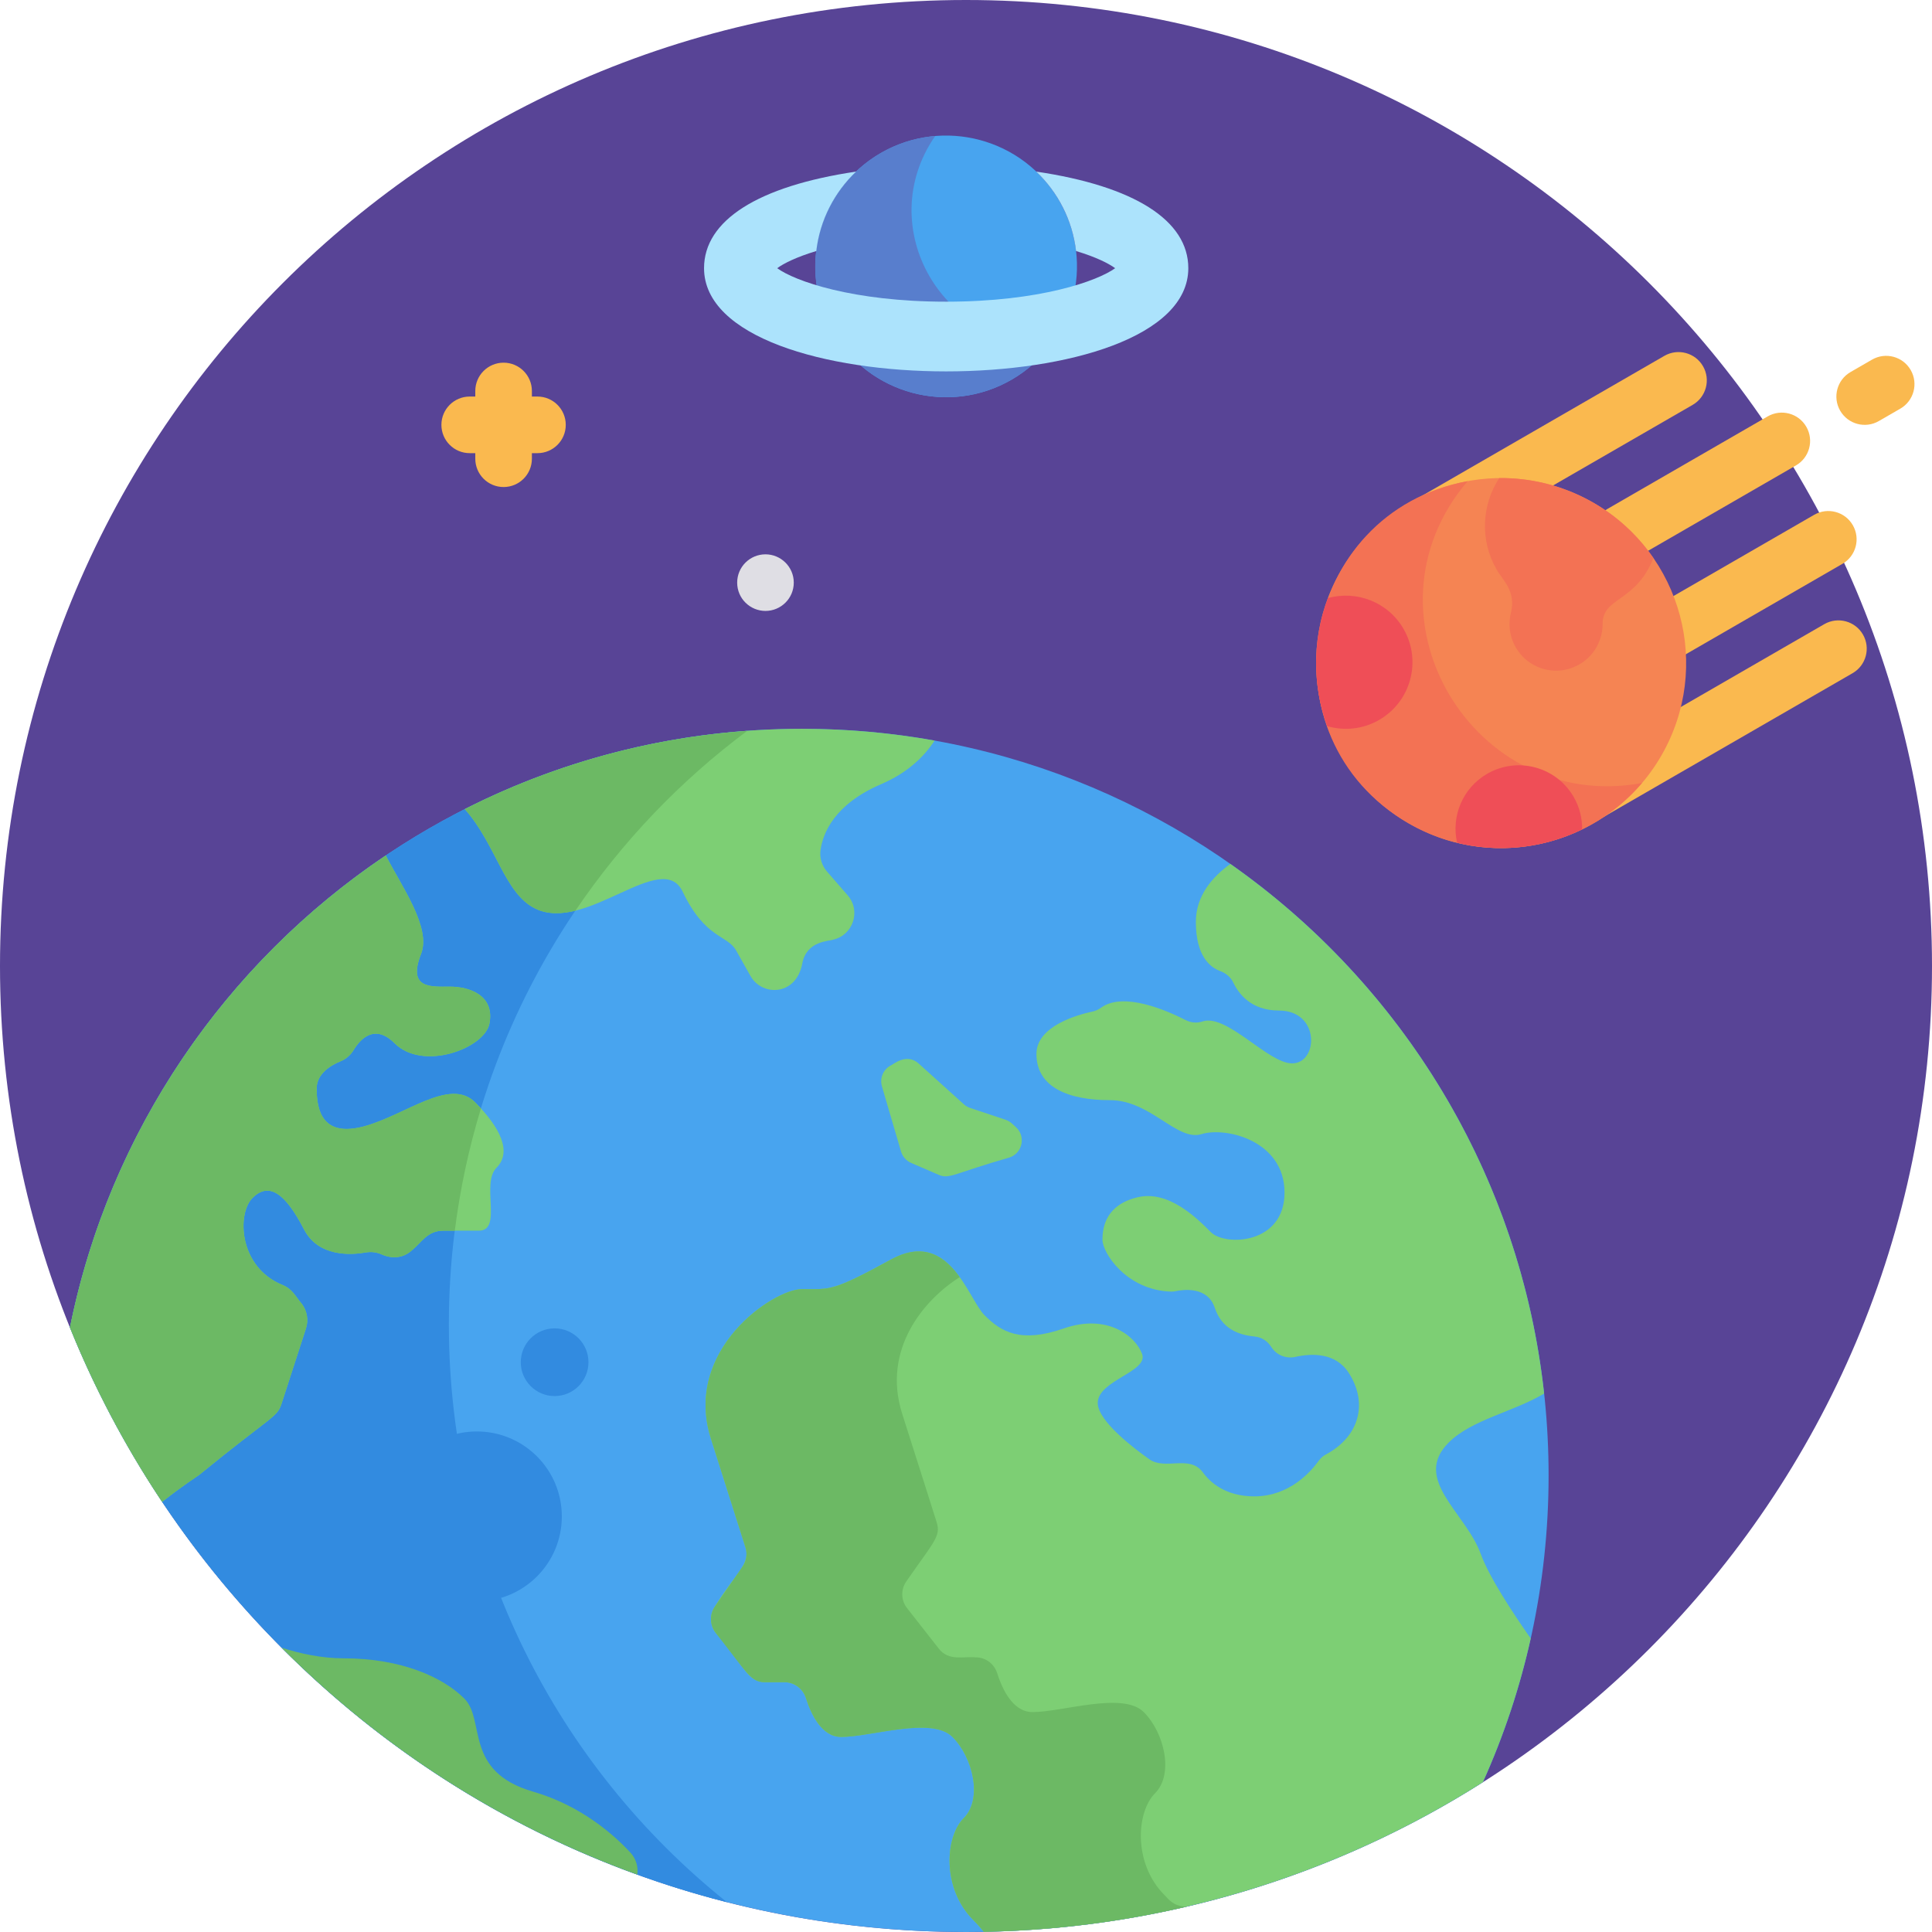 <svg height="512pt" viewBox="0 0 512 512" width="512pt" xmlns="http://www.w3.org/2000/svg"><path d="m512 256c0 141.387-114.613 256-256 256s-256-114.613-256-256 114.613-256 256-256 256 114.613 256 256zm0 0" fill="#584496"/><g fill="#fab94f"><path d="m370.137 143.922c-2.07-3.586-.844-8.172 2.746-10.242l68.188-39.371c3.586-2.07 8.176-.844 10.246 2.746 2.07 3.586.84 8.172-2.746 10.242l-68.188 39.371c-3.578 2.062-8.168.855-10.246-2.746zm0 0"/><path d="m412.52 215.027c-2.07-3.586-.844-8.176 2.746-10.246l68.188-39.371c3.586-2.066 8.176-.84 10.246 2.746 2.07 3.586.84 8.176-2.746 10.246l-68.188 39.371c-3.574 2.059-8.168.859-10.246-2.746zm0 0"/><path d="m435.461 171.25c-2.07-3.586-.84-8.172 2.746-10.242l42.562-24.574c3.586-2.07 8.176-.844 10.246 2.746 2.07 3.586.84 8.172-2.746 10.242l-42.562 24.574c-3.57 2.062-8.164.859-10.246-2.746zm0 0"/><path d="m423.141 145.172c-2.07-3.586-.844-8.172 2.746-10.242l42.559-24.574c3.586-2.07 8.176-.844 10.246 2.746 2.07 3.586.844 8.172-2.746 10.242l-42.559 24.574c-3.574 2.062-8.168.859-10.246-2.746zm0 0"/><path d="m487.664 108.84c-2.07-3.586-.84-8.172 2.746-10.242l5.695-3.289c3.586-2.07 8.176-.844 10.246 2.746 2.07 3.586.84 8.172-2.746 10.242l-5.695 3.289c-3.562 2.059-8.16.863-10.246-2.746zm0 0"/></g><path d="m212.52 193.145c-95.852 0-175.777 68.152-193.98 158.641 37.926 93.93 129.945 160.215 237.461 160.215 50.391 0 97.371-14.566 136.984-39.707 11.184-24.797 17.41-52.309 17.41-81.273 0-109.281-88.594-197.875-197.875-197.875zm0 0" fill="#48a4ef"/><path d="m118.953 350.98c0-64.426 31.094-121.59 79.094-157.305-89.336 6.457-162.23 72.215-179.508 158.109 30.207 74.816 94.742 132.098 174.09 152.309-44.902-35.91-73.676-91.148-73.676-153.113zm0 0" fill="#328be0"/><path d="m409.203 369.316c-6.332-58.016-37.73-108.488-83.148-140.363-4.547 3.246-9.141 8.277-9.141 15.352 0 9.043 3.754 12.035 6.414 13.023 1.512.562 2.816 1.609 3.512 3.07 1.406 2.961 4.738 7.406 12.074 7.406 11 0 10.5 14 3.5 14-6.383 0-17.332-13.293-23.762-11.102-1.465.496-3.07.328-4.449-.375-5.16-2.633-16.426-7.504-22.324-3.336-.699.496-1.461.891-2.297 1.066-3.883.828-14.918 3.828-14.918 11.246 0 9 8.75 12.25 19.5 12.25s17.75 11 24.25 9 22 1.75 22 15.5-15.75 14.25-19.5 10.5-11.25-11.25-19.5-9.25-9.25 7.75-9.25 11.25c0 3.426 6.273 13.324 18.125 13.738.461.016.922-.035 1.371-.133 1.992-.418 8.363-1.273 10.254 4.395 1.859 5.582 6.285 7.23 10.586 7.637 1.766.164 3.352 1.164 4.32 2.648l.148.223c1.371 2.098 3.898 3.074 6.34 2.527 4.141-.93 10.57-1.25 14.105 4.215 5.266 8.141 2.738 16.965-6.047 21.652-.777.414-1.438 1.016-1.953 1.734-1.945 2.719-7.652 9.363-17 9.363-7.707 0-11.762-3.762-13.637-6.352-3.465-4.781-9.957-.496-14.18-3.473-3.895-2.742-13.684-10.117-13.684-14.926 0-6 13.5-8.25 11.75-13s-9.25-10.75-20.75-6.75-16.625.875-21-3.5-9.336-23.25-24.836-14.75-15.957 7.832-23.559 7.832c-7.605 0-31.605 16.168-24.105 39.668 5.07 15.895 7.859 24.699 9.129 28.73 1.422 4.504-2.43 6.562-8.07 15.672-1.48 2.141-1.398 4.992.207 7.039 7.691 8.887 8.398 13.059 13.121 13.059h5.098c2.605 0 4.883 1.707 5.672 4.191 1.359 4.281 4.188 10.309 9.344 10.309 8 0 24-5.5 29.5 0s8 16.5 3 21.5-5.836 18.668 2.5 27c.93.93 1.867 1.988 2.824 3.137 48.586-.883 93.863-15.293 132.227-39.637 5.461-12.102 9.738-24.848 12.688-38.094-5.043-7.184-11.062-16.422-13.242-22.406-4-11-18.25-19.75-8.5-29.5 6.094-6.09 17.066-8.086 25.293-12.988zm0 0" fill="#7dcf74"/><path d="m314.438 505.273c-1.848.055-3.625-.703-4.879-2.059-.32-.348-.637-.68-.953-.996-8.332-8.332-7.5-22-2.5-27s2.5-16-3-21.5-21.5 0-29.5 0c-5.16 0-7.988-6.031-9.348-10.316-.785-2.48-3.062-4.184-5.668-4.184-3.27-.316-7.145 1.07-9.766-2.273l-8.453-10.785c-1.605-2.047-1.688-4.898-.207-7.039 7.344-10.598 9.227-12.008 8.07-15.672-1.27-4.035-4.055-12.84-9.129-28.73-5.461-17.117 5.785-30.336 15.238-36.258-3.84-5.312-9.277-9.582-18.262-4.656-15.5 8.5-15.957 7.832-23.562 7.832s-31.605 16.168-24.105 39.668c5.074 15.895 7.859 24.695 9.133 28.73.551 1.75.258 3.648-.785 5.156l-7.289 10.516c-1.48 2.137-1.398 4.992.207 7.039 8.609 10.984 9.309 13.059 13.125 13.059h5.094c2.605 0 4.883 1.707 5.672 4.191 1.359 4.281 4.188 10.309 9.344 10.309 8 0 24-5.5 29.5 0s8 16.5 3 21.5-5.832 18.668 2.5 27c.93.93 1.867 1.988 2.824 3.137 18.453-.336 36.426-2.629 53.73-6.668-.012 0-.023 0-.031 0zm0 0" fill="#6cb964"/><path d="m269.219 298.688c-.828-.676-1.383-1.492-2.758-1.949l-9.352-3.121c-.625-.207-1.199-.539-1.688-.98l-11.938-10.766c-3.316-2.988-6.863.332-7.566.559-1.91 1.098-2.816 3.363-2.195 5.477l5.059 17.246c.402 1.363 1.387 2.477 2.688 3.039l7.324 3.16c2.809 1.215 4.223-.457 18.633-4.574 3.527-1.09 4.527-5.605 1.793-8.09zm0 0" fill="#7dcf74"/><path d="m212.52 193.145c-32.148 0-62.5 7.672-89.34 21.277 8.379 9.461 10.477 22.406 18.734 26.383 13.5 6.5 33.5-16 39-4.5 6.027 12.602 11.785 11.34 14.188 15.617l3.789 6.734c3.051 5.426 12.105 5.355 13.723-3.34 1.129-6.051 7.219-5.879 8.121-6.285 5.328-1.152 7.5-7.629 3.914-11.758l-5.496-6.316c-1.355-1.562-1.992-3.637-1.703-5.688.633-4.484 3.645-12.121 16.078-17.465 7.047-3.027 11.422-7.348 14.148-11.543-11.41-2.047-23.16-3.117-35.156-3.117zm0 0" fill="#7dcf74"/><path d="m123.184 214.426c8.379 9.461 10.477 22.402 18.73 26.379 3.25 1.566 6.875 1.441 10.586.523 12.398-18.324 27.805-34.445 45.527-47.637-26.387 1.91-51.605 8.953-74.844 20.734zm0 0" fill="#6cb964"/><path d="m141.273 474.805c-18.461-5.332-12.551-18.992-18.211-24.656-5.66-5.66-16.664-10.676-32-10.676-5.836 0-11.566-1.258-16.434-2.816 26.348 26.453 58.445 47.172 94.262 60.129.293-2.098-.355-4.23-1.816-5.812-4.098-4.449-12.879-12.434-25.801-16.168zm0 0" fill="#6cb964"/><path d="m96.578 298.473c-11 3-12.664-4-12.664-10 0-3.969 3.789-6.188 6.355-7.234 1.434-.586 2.617-1.621 3.422-2.945 1.77-2.914 5.574-7.137 10.887-1.82 7.5 7.5 23.867 1.336 25.125-5.211 1.461-7.582-5.457-9.789-10.457-9.789s-11.332.664-7.668-8.668c2.758-7.012-5.207-17.969-9.344-26.098-42.465 28.559-73.238 73.152-83.688 125.098 6.582 16.297 14.789 31.762 24.426 46.191 6.035-4.738 9.133-6.602 9.863-7.18 18.988-15.5 20.582-15.152 21.746-18.738l6.496-20.016c.73-2.246.305-4.711-1.141-6.582-1.668-1.906-2.352-3.832-5.098-4.957-11.645-4.758-12.062-18.918-7.926-23.051 4.332-4.336 8.664-1.336 13.664 8.332 3.82 7.379 12.496 6.793 16.387 6.102 1.371-.242 2.781-.078 4.062.469.098.016 4.527 2.441 8.305-1.191 2.359-1.895 3.941-5.047 8.129-5.047h9.453c6.332 0 .5-12.5 4.664-16.668 4.168-4.164 1-10.664-5.664-17.332-6.668-6.664-18.336 3.336-29.336 6.336zm0 0" fill="#7dcf74"/><path d="m79.938 345.48c-1.668-1.906-2.348-3.832-5.098-4.957-11.645-4.758-12.062-18.918-7.926-23.051 4.332-4.336 8.668-1.336 13.668 8.332 3.816 7.379 12.492 6.793 16.383 6.102 1.371-.242 2.781-.078 4.062.469.102.016 4.527 2.441 8.305-1.191 2.359-1.895 3.945-5.047 8.129-5.047h3.066c1.406-11.113 3.738-21.934 6.926-32.387-.492-.535-1-1.074-1.539-1.613-6.668-6.668-18.336 3.332-29.336 6.332s-12.664-4-12.664-10c0-3.965 3.789-6.184 6.355-7.234 1.434-.582 2.617-1.621 3.422-2.945 1.77-2.91 5.574-7.133 10.887-1.82 7.5 7.5 23.867 1.34 25.125-5.207 1.461-7.582-5.457-9.793-10.457-9.793s-11.332.668-7.668-8.664c2.754-7.008-5.203-17.961-9.34-26.086-42.453 28.559-73.234 73.098-83.691 125.086 6.246 15.469 14.586 31.449 24.43 46.188 6.043-4.746 9.129-6.598 9.859-7.176 19-15.512 20.582-15.156 21.746-18.738l6.496-20.016c.73-2.246.305-4.711-1.141-6.582zm0 0" fill="#6cb964"/><path d="m422.328 133.266c-23.453-13.539-53.441-5.504-66.98 17.949-13.539 23.449-5.504 53.438 17.945 66.977 23.453 13.539 53.441 5.504 66.98-17.945 13.539-23.453 5.504-53.438-17.945-66.98zm0 0" fill="#f58453"/><path d="m388.934 127.508c-44.734 8.266-54.934 67.984-15.637 90.676 20.828 12.023 46.805 7.02 61.84-10.676-44.617 8.238-76.402-44.457-46.203-80zm0 0" fill="#f37254"/><path d="m351.727 192.434c4.461 1.297 9.422.859 13.762-1.648 8.445-4.875 11.34-15.676 6.465-24.121-4.121-7.137-12.469-10.285-20.051-8.156-4.008 10.707-4.25 22.734-.176 33.926zm0 0" fill="#ef4e57"/><path d="m438.164 147.887c-9.477-13.77-24.98-21.34-40.852-21.191-4.629 7.07-5.203 16.426-.688 24.246 1.727 2.996 5.191 5.695 3.766 11.547-.852 3.504-.176 7.387 2.316 10.57 3.281 4.188 9.055 5.793 14.023 3.879 5.102-1.961 7.992-6.699 7.977-11.586-.023-7.164 8.793-5.648 13.457-17.465zm0 0" fill="#f37254"/><path d="m394.121 205.062c-6.535 3.773-9.57 11.273-7.977 18.266 10.805 2.648 22.512 1.648 33.137-3.539.035-2.914-.668-5.875-2.23-8.582-4.637-8.027-14.902-10.781-22.93-6.145zm0 0" fill="#ef4e57"/><path d="m280.762 53.262c-9.574-16.578-30.777-22.262-47.355-12.688-16.582 9.574-22.262 30.773-12.688 47.355 9.57 16.582 30.773 22.262 47.352 12.688 16.582-9.57 22.262-30.773 12.691-47.355zm0 0" fill="#48a4ef"/><path d="m247.832 36.051c-25.133 2.102-39.863 29.793-27.109 51.879 9.574 16.582 30.773 22.262 47.355 12.691 4.57-2.641 8.305-6.164 11.129-10.227-29.219 2.445-48.094-30.27-31.375-54.344zm0 0" fill="#587ecd"/><path d="m142.434 105.09h-1.477v-1.477c0-4.141-3.359-7.5-7.5-7.5-4.145 0-7.5 3.359-7.5 7.5v1.477h-1.48c-4.141 0-7.5 3.359-7.5 7.5 0 4.145 3.359 7.5 7.5 7.5h1.48v1.48c0 4.141 3.355 7.5 7.5 7.5 4.141 0 7.5-3.359 7.5-7.5v-1.48h1.477c4.141 0 7.5-3.355 7.5-7.5 0-4.141-3.359-7.5-7.5-7.5zm0 0" fill="#fab94f"/><path d="m202.859 146.902c-4.09 0-7.5 3.309-7.5 7.5 0 4.238 3.449 7.5 7.5 7.5 4.082 0 7.5-3.312 7.5-7.5 0-4.211-3.449-7.5-7.5-7.5zm0 0" fill="#dfdee4"/><path d="m274.648 45.48c-.008 0-.016 0-.027 0 5.719 5.434 9.578 12.797 10.543 21.047 5.254 1.578 8.637 3.277 10.363 4.547-4.582 3.348-19.898 8.875-44.781 8.875-24.883 0-40.203-5.527-44.785-8.875 1.73-1.27 5.109-2.965 10.363-4.547.965-8.25 4.828-15.613 10.543-21.047-.012 0-.02 0-.027 0-25.965 3.848-40.262 12.934-40.262 25.586 0 36.477 128.336 36.48 128.336 0 0-12.652-14.301-21.738-40.266-25.586zm0 0" fill="#ace3fc"/><path d="m148.887 401.867c0 12.434-10.082 22.512-22.516 22.512s-22.516-10.078-22.516-22.512c0-12.434 10.082-22.516 22.516-22.516s22.516 10.082 22.516 22.516zm0 0" fill="#328be0"/><path d="m155.949 361.004c0 4.953-4.016 8.969-8.969 8.969s-8.969-4.016-8.969-8.969c0-4.957 4.016-8.973 8.969-8.973s8.969 4.016 8.969 8.973zm0 0" fill="#328be0"/></svg>